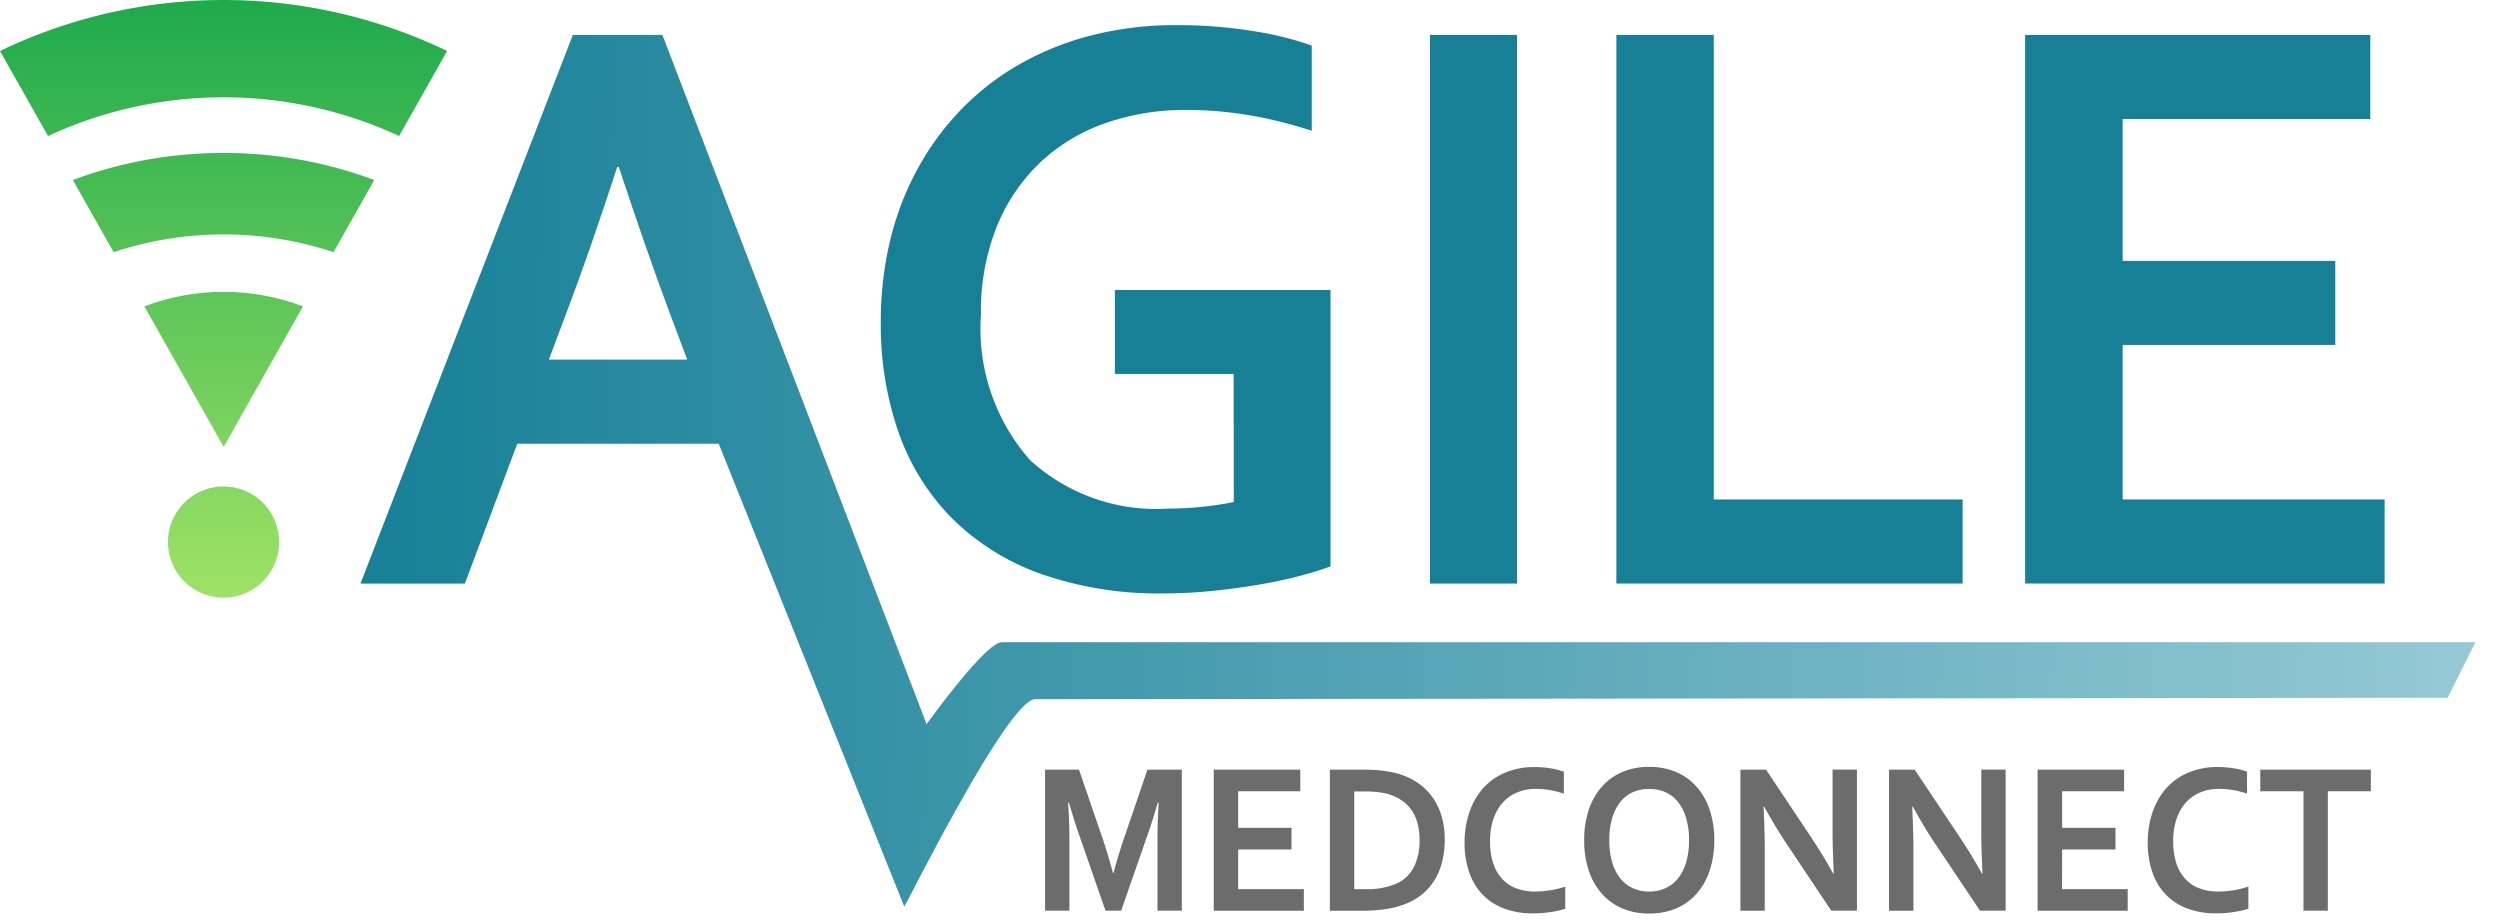 <svg xmlns="http://www.w3.org/2000/svg" xmlns:xlink="http://www.w3.org/1999/xlink" width="82.113" height="30.285" viewBox="0 0 82.113 30.285">
  <defs>
    <linearGradient id="linear-gradient" y1="0.617" x2="1" y2="0.624" gradientUnits="objectBoundingBox">
      <stop offset="0" stop-color="#178097"/>
      <stop offset="1" stop-color="#95c9d5"/>
    </linearGradient>
    <linearGradient id="linear-gradient-2" x1="0.5" x2="0.5" y2="1" gradientUnits="objectBoundingBox">
      <stop offset="0" stop-color="#1faa4c"/>
      <stop offset="1" stop-color="#9ee266"/>
    </linearGradient>
  </defs>
  <g id="Group_344" data-name="Group 344" transform="translate(-118 -335)">
    <path id="Path_330" data-name="Path 330" d="M3.349-5.841q.144-.547.357-1.174l.757-2.216H5.592V-4.6h-.8V-6.946q0-.516.039-1.2H4.8q-.056.2-.131.443t-.157.485L3.6-4.6H3.084L2.176-7.216q-.082-.239-.157-.485t-.131-.443h-.03Q1.9-7.5,1.9-6.949V-4.6h-.8V-9.231H2.215l.757,2.206q.19.551.357,1.184Zm4.095.533H9.6v.71H6.641V-9.231H9.483v.71H7.444v1.2H9.195v.71H7.444Zm3.01.71V-9.231h1.161q.154,0,.313.01t.31.031q.151.021.292.05a2.031,2.031,0,0,1,.259.071,2.192,2.192,0,0,1,.62.319,1.908,1.908,0,0,1,.451.474,2.112,2.112,0,0,1,.275.611,2.737,2.737,0,0,1,.093.732,2.993,2.993,0,0,1-.079.7,2.138,2.138,0,0,1-.239.6,1.87,1.87,0,0,1-.4.476,2.057,2.057,0,0,1-.579.338,2.945,2.945,0,0,1-.633.166,5.185,5.185,0,0,1-.8.055Zm1.134-.71a2.44,2.44,0,0,0,1.1-.2,1.219,1.219,0,0,0,.531-.533,1.944,1.944,0,0,0,.18-.893,2.052,2.052,0,0,0-.059-.512,1.443,1.443,0,0,0-.17-.407,1.221,1.221,0,0,0-.27-.306,1.463,1.463,0,0,0-.359-.211,1.82,1.82,0,0,0-.416-.111,3.471,3.471,0,0,0-.515-.035h-.354v3.213ZM17.213-8.6a1.571,1.571,0,0,0-.6.114,1.308,1.308,0,0,0-.475.332,1.542,1.542,0,0,0-.31.538,2.223,2.223,0,0,0-.111.732,2.307,2.307,0,0,0,.1.718,1.4,1.4,0,0,0,.292.518,1.208,1.208,0,0,0,.464.313,1.716,1.716,0,0,0,.621.106A3.2,3.2,0,0,0,17.7-5.27a2.789,2.789,0,0,0,.485-.121v.731a3.521,3.521,0,0,1-.5.109,3.711,3.711,0,0,1-.551.04,2.644,2.644,0,0,1-.98-.168,1.9,1.9,0,0,1-.706-.474,1.993,1.993,0,0,1-.426-.734,2.968,2.968,0,0,1-.143-.944,3.069,3.069,0,0,1,.152-.983,2.318,2.318,0,0,1,.439-.786,2,2,0,0,1,.718-.523,2.429,2.429,0,0,1,.975-.194,3.345,3.345,0,0,1,.528.04,2.445,2.445,0,0,1,.449.113v.72a3.034,3.034,0,0,0-.488-.121A2.923,2.923,0,0,0,17.213-8.6Zm5.039,1.686a2.5,2.5,0,0,0-.1-.739,1.539,1.539,0,0,0-.272-.528,1.094,1.094,0,0,0-.413-.315,1.3,1.3,0,0,0-.525-.1,1.3,1.3,0,0,0-.525.1,1.094,1.094,0,0,0-.413.315,1.54,1.54,0,0,0-.272.528,2.5,2.5,0,0,0-.1.739,2.5,2.5,0,0,0,.1.739,1.52,1.52,0,0,0,.272.526,1.118,1.118,0,0,0,.413.315,1.285,1.285,0,0,0,.525.106,1.285,1.285,0,0,0,.525-.106,1.118,1.118,0,0,0,.413-.315,1.52,1.52,0,0,0,.272-.526A2.5,2.5,0,0,0,22.252-6.914Zm.829,0a3.146,3.146,0,0,1-.143.971,2.177,2.177,0,0,1-.416.76,1.875,1.875,0,0,1-.672.5,2.215,2.215,0,0,1-.906.177,2.215,2.215,0,0,1-.906-.177,1.875,1.875,0,0,1-.672-.5,2.177,2.177,0,0,1-.416-.76,3.146,3.146,0,0,1-.143-.971,3.146,3.146,0,0,1,.143-.971,2.177,2.177,0,0,1,.416-.76,1.875,1.875,0,0,1,.672-.5,2.215,2.215,0,0,1,.906-.177,2.215,2.215,0,0,1,.906.177,1.875,1.875,0,0,1,.672.5,2.178,2.178,0,0,1,.416.76A3.146,3.146,0,0,1,23.082-6.914Zm3.137-.163q.472.71.767,1.26h.02q-.039-.9-.039-1.316v-2.1h.8V-4.6h-.843L25.5-6.731q-.377-.554-.78-1.285H24.7q.039.852.039,1.319v2.1h-.8V-9.231h.843Zm4.885,0q.472.71.767,1.26h.02q-.039-.9-.039-1.316v-2.1h.8V-4.6h-.843L30.382-6.731q-.377-.554-.78-1.285h-.02q.039.852.039,1.319v2.1h-.8V-9.231h.843Zm3.4,1.769h2.157v.71H33.7V-9.231h2.842v.71H34.507v1.2h1.751v.71H34.507ZM39.65-8.6a1.571,1.571,0,0,0-.6.114,1.308,1.308,0,0,0-.475.332,1.542,1.542,0,0,0-.31.538,2.222,2.222,0,0,0-.111.732,2.307,2.307,0,0,0,.1.718,1.4,1.4,0,0,0,.292.518,1.208,1.208,0,0,0,.464.313,1.716,1.716,0,0,0,.621.106,3.2,3.2,0,0,0,.508-.042,2.79,2.79,0,0,0,.485-.121v.731a3.521,3.521,0,0,1-.5.109,3.711,3.711,0,0,1-.551.04,2.644,2.644,0,0,1-.98-.168,1.9,1.9,0,0,1-.706-.474,1.993,1.993,0,0,1-.426-.734,2.968,2.968,0,0,1-.143-.944,3.069,3.069,0,0,1,.152-.983,2.318,2.318,0,0,1,.439-.786,2,2,0,0,1,.718-.523,2.429,2.429,0,0,1,.975-.194,3.344,3.344,0,0,1,.528.04,2.445,2.445,0,0,1,.449.113v.72a3.033,3.033,0,0,0-.488-.121A2.923,2.923,0,0,0,39.65-8.6Zm3.583,4h-.8V-8.521H41.014v-.71h3.632v.71H43.233Z" transform="translate(151.225 369.511)" fill="#6c6c6c"/>
    <path id="Path_331" data-name="Path 331" d="M49.87-27.143h-3.9V-29.9h7.082v9.078q-.39.148-.994.309t-1.351.289q-.747.128-1.54.208a15.519,15.519,0,0,1-1.572.081,11.67,11.67,0,0,1-4.087-.652A7.867,7.867,0,0,1,40.6-22.422a7.561,7.561,0,0,1-1.741-2.817,10.76,10.76,0,0,1-.578-3.611,11.39,11.39,0,0,1,.305-2.669,9.529,9.529,0,0,1,.9-2.353,9.031,9.031,0,0,1,1.436-1.957,8.566,8.566,0,0,1,1.93-1.493,9.524,9.524,0,0,1,2.378-.948A11.207,11.207,0,0,1,48-38.6a15.329,15.329,0,0,1,2.5.195,10.524,10.524,0,0,1,1.936.477v2.8a13.814,13.814,0,0,0-2.047-.511,12.479,12.479,0,0,0-2.086-.175,7.887,7.887,0,0,0-2.651.437,5.969,5.969,0,0,0-2.138,1.291,6.043,6.043,0,0,0-1.423,2.1,7.487,7.487,0,0,0-.52,2.891,6.521,6.521,0,0,0,1.611,4.781,6.145,6.145,0,0,0,4.535,1.594,10.989,10.989,0,0,0,1.131-.061,9.846,9.846,0,0,0,1.027-.155Z" transform="translate(108.649 374.425)" fill="#178097"/>
    <path id="Path_332" data-name="Path 332" d="M76.807-19.873v-18.02h2.86v18.02Z" transform="translate(88.16 374.04)" fill="#178097"/>
    <path id="Path_333" data-name="Path 333" d="M95.155-37.893v15.259h8.173v2.761H91.956v-18.02Z" transform="translate(79.134 374.04)" fill="#178097"/>
    <path id="Path_334" data-name="Path 334" d="M124.68-22.634h8.605v2.761H121.476v-18.02h11.338v2.761H124.68v4.66h6.984v2.761H124.68Z" transform="translate(63.039 374.04)" fill="#178097"/>
    <path id="Path_337" data-name="Path 337" d="M17.863,28.637,11.768,13.427H5.15L3.429,18.02H0L6.975,0H9.917l8.677,22.636c.749-1.022,2.038-2.691,2.475-2.691H69.464l-.913,1.826-46.393.047c-.893,0-4.271,6.818-4.3,6.819ZM6.788,9.063l-.6,1.6h4.543l-.6-1.6Q9.415,7.147,8.485,4.337H8.433Q7.511,7.164,6.788,9.063Z" transform="translate(129.84 336.148)" stroke="rgba(0,0,0,0)" stroke-width="1" fill="url(#linear-gradient)"/>
    <path id="Union_6" data-name="Union 6" d="M5.517,17.805a1.826,1.826,0,1,1,1.826,1.826A1.826,1.826,0,0,1,5.517,17.805Zm1.826-3.132-2.6-4.609a7.338,7.338,0,0,1,5.207,0l-2.6,4.609h0ZM3.732,8.282h0L2.393,5.912a14.215,14.215,0,0,1,9.9,0l-1.338,2.37a11.5,11.5,0,0,0-7.222,0ZM1.578,4.469h0L0,1.675c.255-.123.513-.24.768-.347a16.946,16.946,0,0,1,13.15,0c.258.109.516.226.768.347L13.108,4.468a13.691,13.691,0,0,0-11.529,0Z" transform="translate(118 335)" fill="url(#linear-gradient-2)"/>
  </g>
</svg>
